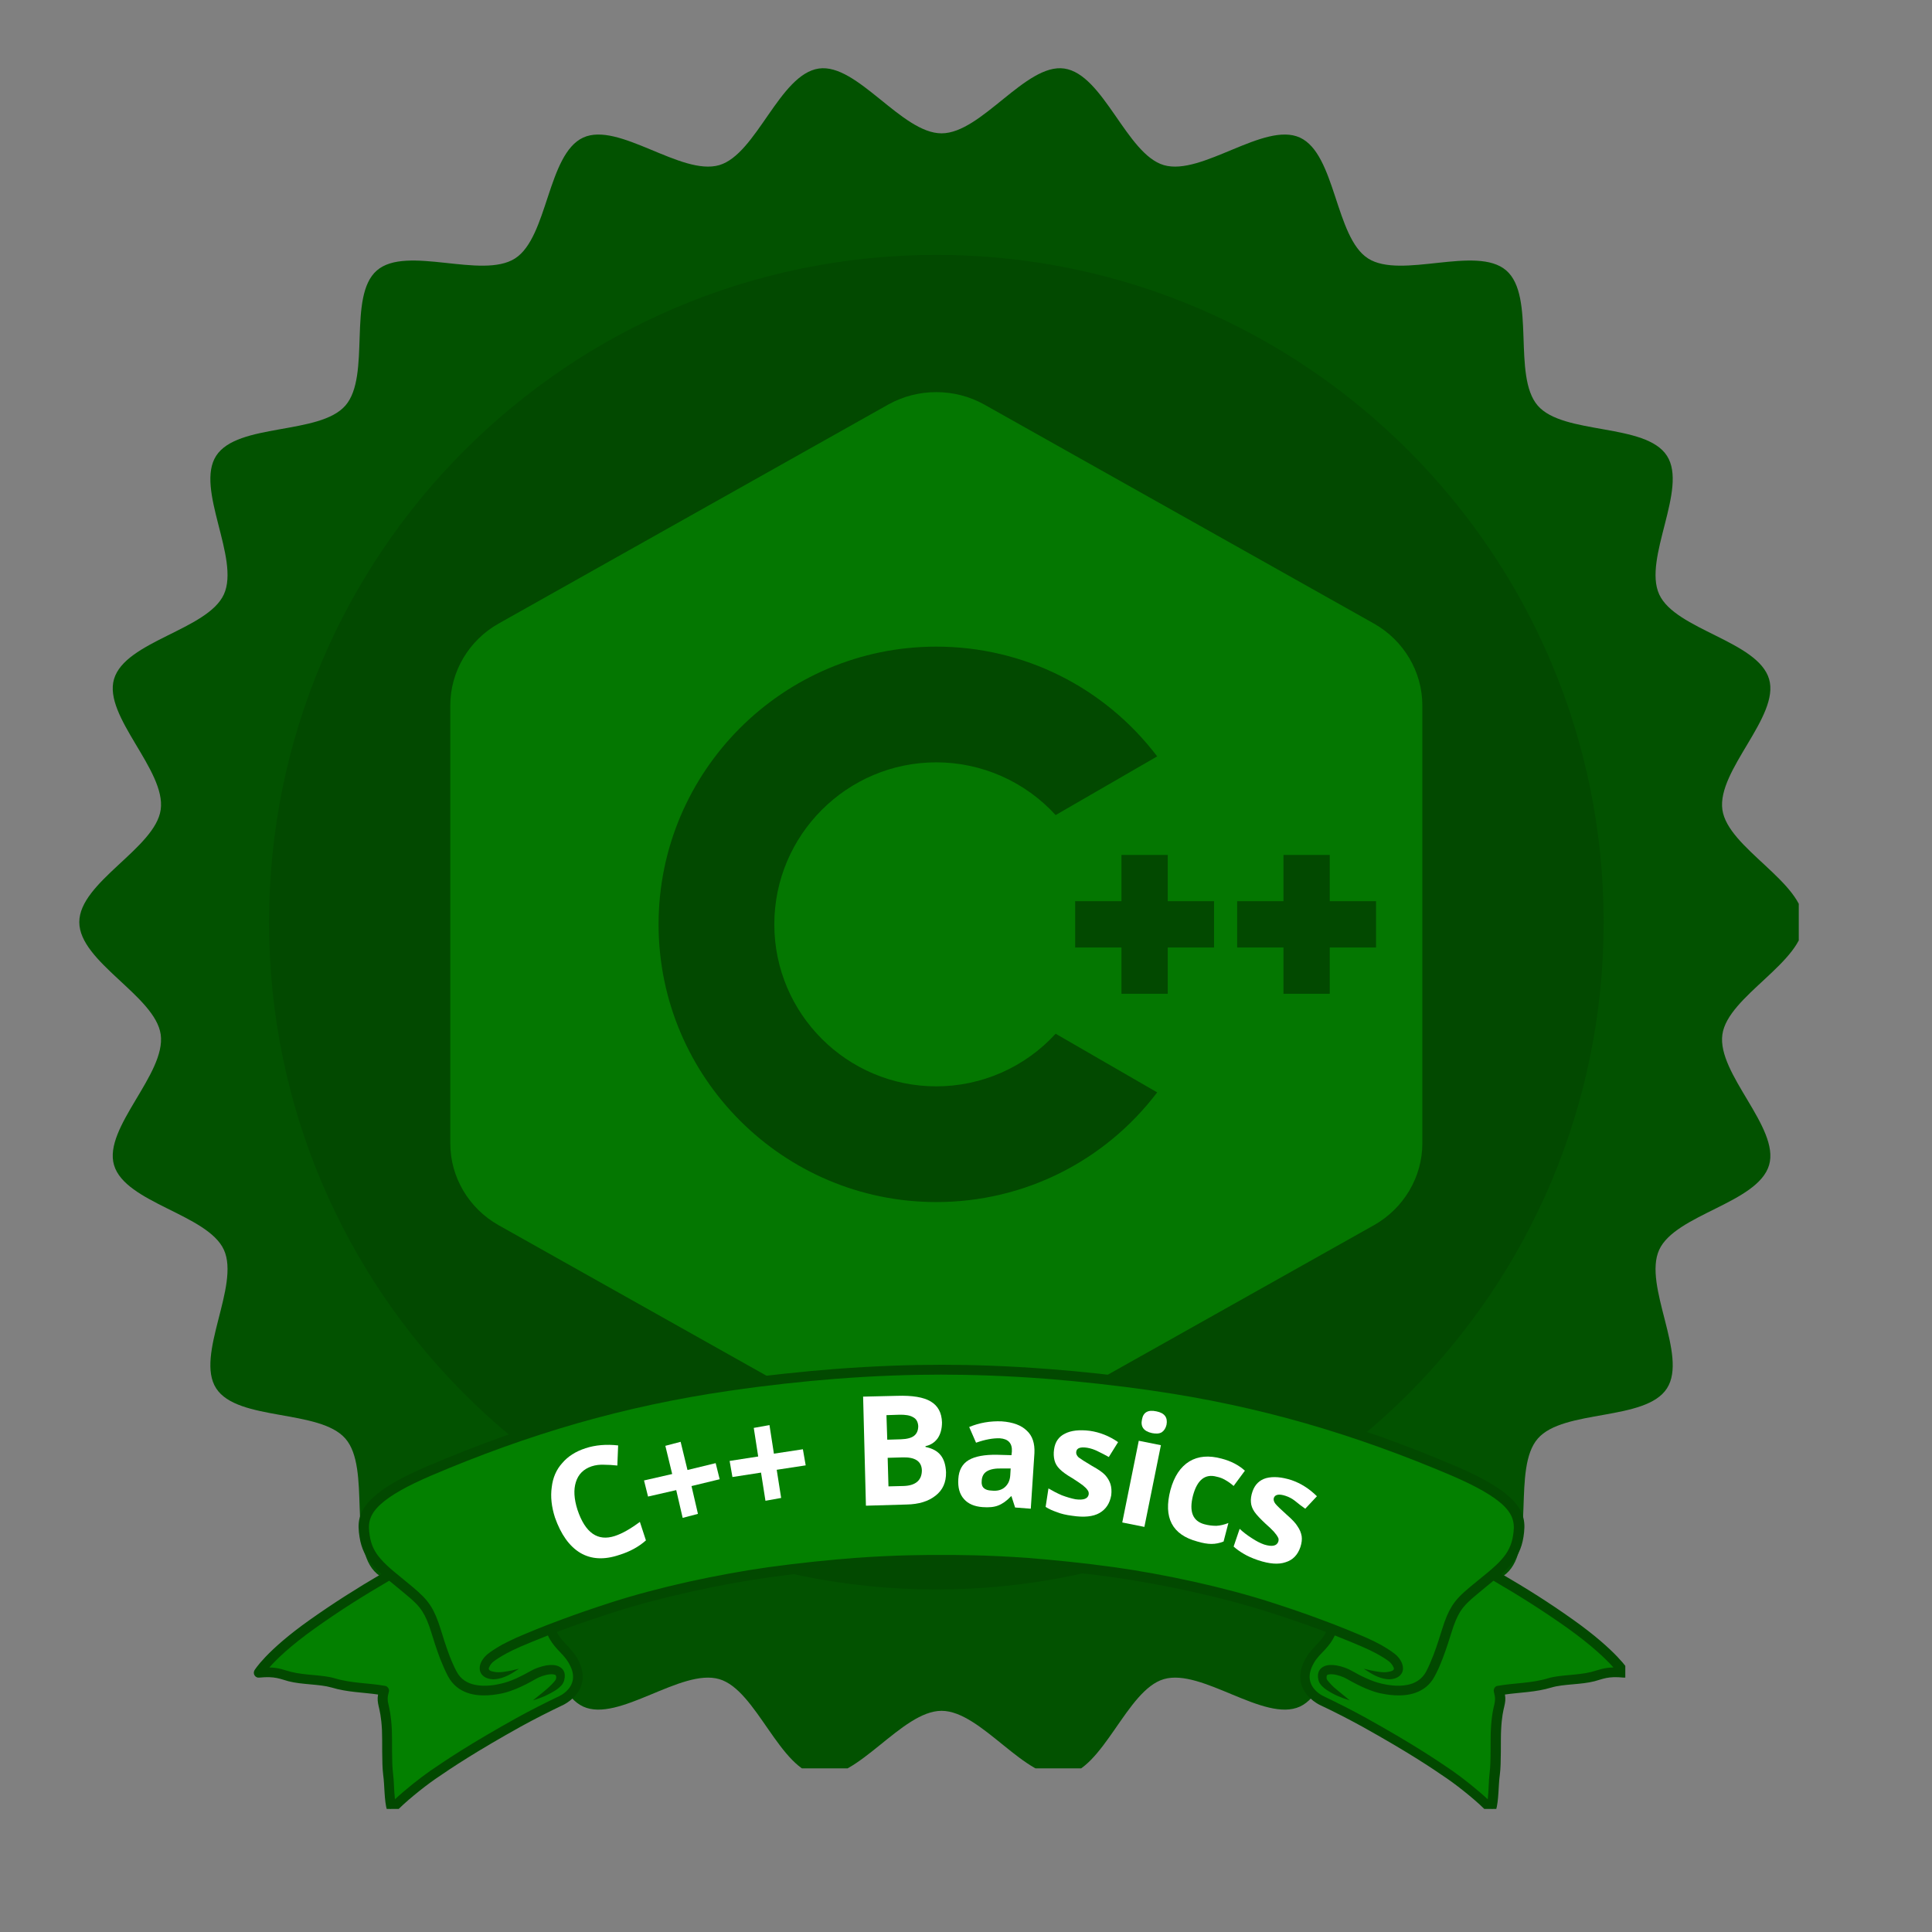 <svg xmlns="http://www.w3.org/2000/svg" xmlns:xlink="http://www.w3.org/1999/xlink" width="100" zoomAndPan="magnify" viewBox="0 0 75 75" height="100" preserveAspectRatio="xMidYMid meet" version="1.0"><rect x="0" y="0" width="75" height="75" fill="#808080" stroke="none"/><defs><g/><clipPath id="3ef53f5eb3"><path d="M 3.078 2.648 L 69.828 2.648 L 69.828 68.648 L 3.078 68.648 Z M 3.078 2.648 " clip-rule="nonzero"/></clipPath><clipPath id="928b070653"><path d="M 10.445 9.895 L 62.254 9.895 L 62.254 61.703 L 10.445 61.703 Z M 10.445 9.895 " clip-rule="nonzero"/></clipPath><clipPath id="0e588459d4"><path d="M 36.348 9.895 C 22.043 9.895 10.445 21.492 10.445 35.801 C 10.445 50.105 22.043 61.703 36.348 61.703 C 50.656 61.703 62.254 50.105 62.254 35.801 C 62.254 21.492 50.656 9.895 36.348 9.895 Z M 36.348 9.895 " clip-rule="nonzero"/></clipPath><clipPath id="2c83d867c4"><path d="M 17.379 15.039 L 55.629 15.039 L 55.629 56.289 L 17.379 56.289 Z M 17.379 15.039 " clip-rule="nonzero"/></clipPath><clipPath id="763087c293"><path d="M 10 53 L 63.094 53 L 63.094 70.223 L 10 70.223 Z M 10 53 " clip-rule="nonzero"/></clipPath><clipPath id="079e9ddc0b"><path d="M 9.844 52.973 L 63.094 52.973 L 63.094 70.223 L 9.844 70.223 Z M 9.844 52.973 " clip-rule="nonzero"/></clipPath></defs><g clip-path="url(#3ef53f5eb3)"><path fill="#025200" d="M 70.023 35.797 C 70.023 37.344 67.074 38.664 66.863 40.156 C 66.645 41.684 69.102 43.777 68.676 45.227 C 68.242 46.703 65.043 47.137 64.41 48.516 C 63.773 49.91 65.535 52.617 64.711 53.895 C 63.887 55.18 60.691 54.695 59.695 55.848 C 58.695 57 59.625 60.09 58.473 61.09 C 57.32 62.09 54.391 60.73 53.105 61.559 C 51.828 62.379 51.852 65.609 50.461 66.25 C 49.082 66.879 46.656 64.75 45.18 65.184 C 43.73 65.605 42.84 68.711 41.312 68.93 C 39.824 69.141 38.102 66.414 36.551 66.414 C 35.004 66.414 33.277 69.141 31.789 68.93 C 30.262 68.711 29.371 65.605 27.922 65.184 C 26.445 64.75 24.02 66.879 22.641 66.25 C 21.25 65.609 21.273 62.379 19.996 61.559 C 18.711 60.73 15.781 62.09 14.629 61.09 C 13.477 60.09 14.41 57 13.41 55.848 C 12.41 54.695 9.219 55.18 8.391 53.895 C 7.566 52.617 9.328 49.91 8.691 48.516 C 8.059 47.137 4.859 46.703 4.426 45.227 C 4 43.777 6.457 41.684 6.238 40.156 C 6.027 38.664 3.078 37.344 3.078 35.797 C 3.078 34.246 6.027 32.926 6.238 31.434 C 6.457 29.906 4 27.812 4.426 26.363 C 4.859 24.887 8.059 24.453 8.691 23.074 C 9.328 21.68 7.566 18.973 8.391 17.695 C 9.219 16.41 12.41 16.895 13.41 15.742 C 14.41 14.59 13.477 11.5 14.629 10.5 C 15.781 9.5 18.711 10.859 19.996 10.031 C 21.273 9.211 21.25 5.98 22.641 5.34 C 24.02 4.711 26.445 6.84 27.922 6.41 C 29.371 5.984 30.262 2.879 31.789 2.66 C 33.277 2.449 35.004 5.176 36.551 5.176 C 38.102 5.176 39.824 2.449 41.312 2.66 C 42.84 2.879 43.73 5.984 45.18 6.41 C 46.656 6.84 49.082 4.711 50.461 5.34 C 51.855 5.98 51.828 9.211 53.105 10.031 C 54.391 10.859 57.32 9.5 58.473 10.5 C 59.625 11.5 58.695 14.59 59.695 15.746 C 60.691 16.895 63.887 16.41 64.711 17.695 C 65.535 18.973 63.773 21.68 64.41 23.074 C 65.043 24.453 68.242 24.887 68.676 26.363 C 69.102 27.812 66.645 29.906 66.863 31.434 C 67.074 32.926 70.023 34.246 70.023 35.797 Z M 70.023 35.797 " fill-opacity="1" fill-rule="nonzero"/></g><g clip-path="url(#928b070653)"><g clip-path="url(#0e588459d4)"><path fill="#024900" d="M 10.445 9.895 L 62.254 9.895 L 62.254 61.703 L 10.445 61.703 Z M 10.445 9.895 " fill-opacity="1" fill-rule="nonzero"/></g></g><g clip-path="url(#2c83d867c4)"><path fill="#047701" d="M 53.336 24.207 L 38.207 15.703 C 37.059 15.062 35.633 15.062 34.484 15.703 L 19.355 24.207 C 18.199 24.859 17.48 26.074 17.48 27.383 L 17.48 44.387 C 17.48 45.695 18.199 46.91 19.355 47.562 L 34.484 56.062 C 35.062 56.387 35.703 56.547 36.348 56.547 C 36.988 56.547 37.629 56.387 38.207 56.062 L 53.336 47.562 C 54.492 46.91 55.215 45.695 55.215 44.387 L 55.215 27.383 C 55.215 26.074 54.492 24.859 53.336 24.207 Z M 36.348 46.664 C 30.402 46.664 25.566 41.828 25.566 35.883 C 25.566 29.938 30.402 25.102 36.348 25.102 C 39.742 25.102 42.883 26.68 44.922 29.363 L 40.98 31.641 C 39.801 30.348 38.117 29.594 36.348 29.594 C 32.879 29.594 30.059 32.418 30.059 35.883 C 30.059 39.352 32.879 42.172 36.348 42.172 C 38.117 42.172 39.801 41.422 40.98 40.129 L 44.922 42.406 C 42.883 45.09 39.742 46.664 36.348 46.664 Z M 47.129 36.781 L 45.332 36.781 L 45.332 38.578 L 43.535 38.578 L 43.535 36.781 L 41.738 36.781 L 41.738 34.984 L 43.535 34.984 L 43.535 33.188 L 45.332 33.188 L 45.332 34.984 L 47.129 34.984 Z M 53.418 36.781 L 51.621 36.781 L 51.621 38.578 L 49.824 38.578 L 49.824 36.781 L 48.027 36.781 L 48.027 34.984 L 49.824 34.984 L 49.824 33.188 L 51.621 33.188 L 51.621 34.984 L 53.418 34.984 Z M 53.418 36.781 " fill-opacity="1" fill-rule="nonzero"/></g><g clip-path="url(#763087c293)"><path fill="#038000" d="M 36.547 53.172 C 41.371 53.117 44.391 53.777 47.945 54.328 C 49.141 54.516 51.578 55.355 53.383 55.922 C 55.652 56.641 57.258 57.445 58.375 58.172 C 59.121 58.652 59.434 60 57.957 61.129 C 59.719 62.113 61.367 63.266 63.043 64.938 L 58.238 65.68 L 57.938 70.23 C 56.496 68.883 54.895 67.871 53.523 67.207 C 52.488 66.703 50.547 65.965 50.656 65.047 C 50.766 64.16 51.707 63.832 51.707 63.238 C 51.707 63.238 49.805 62.453 47.547 61.895 C 44.461 61.129 40.391 60.527 36.547 60.559 L 36.539 60.559 C 32.695 60.527 28.625 61.129 25.539 61.895 C 23.281 62.453 21.375 63.238 21.375 63.238 C 21.379 63.832 22.32 64.16 22.43 65.047 C 22.539 65.965 20.602 66.703 19.559 67.207 C 18.188 67.871 16.586 68.883 15.148 70.23 L 14.848 65.68 L 10.047 64.938 C 11.727 63.266 13.375 62.117 15.133 61.129 C 13.66 60 13.973 58.652 14.715 58.172 C 15.832 57.449 17.438 56.641 19.707 55.922 C 21.512 55.355 23.949 54.516 25.145 54.328 C 28.699 53.777 31.719 53.117 36.547 53.172 Z M 36.547 53.172 " fill-opacity="1" fill-rule="evenodd"/></g><g clip-path="url(#079e9ddc0b)"><path fill="#024900" d="M 36.598 52.98 L 36.547 52.98 C 35.395 52.98 34 53.023 32.398 53.145 C 31.145 53.242 29.766 53.387 28.273 53.602 C 26.176 53.902 24.211 54.328 22.32 54.867 C 20.355 55.43 18.469 56.117 16.594 56.918 C 15.539 57.363 14.898 57.754 14.516 58.102 C 13.859 58.688 13.883 59.176 13.957 59.664 C 14.027 60.125 14.207 60.465 14.477 60.777 C 14.574 60.887 14.684 60.992 14.801 61.102 C 13.836 61.668 12.965 62.219 12.031 62.879 C 10.324 64.086 9.879 64.84 9.879 64.84 C 9.844 64.902 9.844 64.98 9.883 65.039 C 9.922 65.102 9.992 65.133 10.062 65.125 C 10.684 65.062 10.875 65.18 11.199 65.266 C 11.727 65.402 12.41 65.375 12.867 65.508 C 13.484 65.695 14.082 65.695 14.676 65.781 C 14.645 65.965 14.664 66.078 14.699 66.234 C 14.738 66.406 14.801 66.641 14.828 67.16 C 14.848 67.57 14.816 68.438 14.875 68.898 C 14.934 69.309 14.91 69.895 15.027 70.285 C 15.051 70.348 15.102 70.398 15.168 70.414 C 15.234 70.43 15.305 70.406 15.352 70.355 C 15.66 70.008 16.43 69.383 16.918 69.047 C 17.551 68.613 18.461 68.004 20.223 67.023 C 20.734 66.742 21.293 66.457 21.875 66.18 C 21.961 66.137 22.516 65.84 22.609 65.258 C 22.645 65.012 22.605 64.707 22.398 64.355 C 22.262 64.125 22.082 63.949 21.91 63.762 C 21.801 63.641 21.691 63.516 21.621 63.352 C 21.738 63.305 21.867 63.258 22 63.211 C 22.5 63.027 23.102 62.82 23.836 62.586 C 24.742 62.293 25.781 62.02 26.824 61.789 C 27.875 61.555 28.934 61.363 29.875 61.23 C 31.145 61.055 32.258 60.941 33.203 60.871 C 34.754 60.754 35.852 60.746 36.438 60.742 L 36.547 60.742 C 37.102 60.742 38.238 60.742 39.891 60.871 C 40.836 60.941 41.953 61.055 43.223 61.23 C 44.16 61.363 45.215 61.555 46.27 61.789 C 47.316 62.02 48.352 62.293 49.262 62.586 C 49.992 62.82 50.594 63.027 51.098 63.211 C 51.23 63.258 51.355 63.305 51.477 63.352 C 51.402 63.512 51.297 63.641 51.188 63.762 C 51.016 63.949 50.832 64.125 50.699 64.355 C 50.492 64.707 50.453 65.012 50.488 65.258 C 50.582 65.84 51.137 66.137 51.223 66.18 C 51.805 66.453 52.363 66.742 52.875 67.023 C 54.637 68.004 55.551 68.613 56.18 69.047 C 56.668 69.383 57.438 70.008 57.746 70.355 C 57.793 70.406 57.859 70.43 57.93 70.414 C 57.996 70.398 58.051 70.348 58.07 70.285 C 58.188 69.895 58.164 69.309 58.223 68.898 C 58.285 68.434 58.25 67.57 58.273 67.16 C 58.297 66.641 58.359 66.406 58.398 66.234 C 58.434 66.078 58.453 65.965 58.422 65.781 C 59.016 65.695 59.613 65.695 60.23 65.508 C 60.688 65.371 61.371 65.402 61.898 65.266 C 62.227 65.18 62.414 65.062 63.035 65.125 C 63.105 65.133 63.176 65.102 63.215 65.039 C 63.254 64.98 63.258 64.902 63.219 64.84 C 63.219 64.84 62.773 64.086 61.066 62.875 C 60.133 62.211 59.262 61.664 58.297 61.102 C 58.414 60.992 58.523 60.887 58.621 60.773 C 58.891 60.461 59.07 60.125 59.141 59.664 C 59.215 59.172 59.238 58.684 58.582 58.098 C 58.199 57.75 57.559 57.363 56.504 56.914 C 54.629 56.113 52.742 55.43 50.777 54.867 C 48.887 54.328 46.926 53.902 44.824 53.598 C 43.332 53.387 41.953 53.238 40.699 53.145 C 39.117 53.023 37.742 52.98 36.598 52.98 Z M 36.492 53.363 C 35.359 53.363 33.992 53.406 32.426 53.527 C 31.18 53.625 29.809 53.773 28.328 53.988 C 26.25 54.289 24.305 54.711 22.43 55.246 C 20.48 55.805 18.613 56.484 16.75 57.277 C 15.754 57.703 15.145 58.062 14.781 58.391 C 14.273 58.848 14.293 59.227 14.352 59.605 C 14.406 59.984 14.551 60.258 14.777 60.516 C 15.074 60.863 15.504 61.172 16.027 61.613 C 16.332 61.871 16.547 62.074 16.719 62.344 C 16.867 62.574 16.984 62.852 17.113 63.266 C 17.18 63.488 17.301 63.879 17.445 64.262 C 17.531 64.484 17.625 64.703 17.727 64.891 C 17.891 65.207 18.168 65.352 18.449 65.406 C 18.852 65.488 19.266 65.402 19.449 65.359 C 19.629 65.32 19.828 65.25 20.039 65.156 C 20.223 65.07 20.418 64.973 20.609 64.863 C 20.754 64.777 20.988 64.691 21.203 64.652 C 21.383 64.621 21.559 64.629 21.68 64.684 C 21.859 64.766 21.98 64.926 21.902 65.227 C 21.887 65.289 21.852 65.363 21.789 65.434 C 21.73 65.492 21.664 65.555 21.578 65.609 C 21.445 65.695 21.289 65.777 21.145 65.844 C 20.898 65.949 20.688 66.008 20.688 66.008 C 20.688 66.008 20.863 65.871 21.07 65.699 C 21.152 65.633 21.234 65.562 21.312 65.492 C 21.379 65.43 21.438 65.367 21.492 65.309 C 21.539 65.254 21.578 65.207 21.586 65.164 C 21.598 65.105 21.594 65.062 21.57 65.031 C 21.559 65.016 21.535 65.012 21.508 65.004 C 21.461 64.992 21.41 64.992 21.359 64.996 C 21.16 65.012 20.93 65.098 20.793 65.18 C 20.547 65.324 20.301 65.449 20.066 65.547 C 19.879 65.625 19.699 65.688 19.535 65.727 C 19.285 65.781 18.672 65.902 18.141 65.715 C 17.844 65.609 17.574 65.414 17.391 65.07 C 17.285 64.871 17.184 64.637 17.09 64.402 C 16.941 64.008 16.816 63.613 16.746 63.379 C 16.633 63.012 16.527 62.762 16.395 62.555 C 16.242 62.316 16.051 62.141 15.777 61.914 C 15.535 61.707 15.309 61.531 15.109 61.363 C 14.109 61.945 13.215 62.508 12.258 63.188 C 11.273 63.887 10.73 64.418 10.457 64.73 C 10.836 64.738 11.023 64.832 11.301 64.902 C 11.832 65.039 12.523 65.012 12.984 65.148 C 13.656 65.352 14.305 65.328 14.945 65.445 C 15 65.453 15.043 65.484 15.07 65.527 C 15.102 65.574 15.109 65.625 15.094 65.676 C 15.031 65.91 15.043 66.008 15.078 66.156 C 15.117 66.34 15.184 66.59 15.211 67.145 C 15.23 67.547 15.199 68.395 15.258 68.852 C 15.297 69.141 15.293 69.52 15.332 69.848 C 15.723 69.484 16.309 69.016 16.711 68.738 C 17.348 68.301 18.27 67.684 20.047 66.695 C 20.562 66.41 21.129 66.121 21.719 65.84 C 21.777 65.812 22.176 65.609 22.238 65.199 C 22.266 65.023 22.227 64.809 22.074 64.551 C 21.953 64.34 21.789 64.188 21.633 64.02 C 21.492 63.863 21.363 63.699 21.27 63.488 C 20.832 63.66 20.488 63.801 20.199 63.926 C 19.992 64.016 19.816 64.102 19.672 64.18 C 19.441 64.305 19.285 64.406 19.18 64.484 C 19.109 64.535 19.039 64.613 19.004 64.695 C 18.984 64.73 18.965 64.766 18.977 64.797 C 18.996 64.852 19.059 64.879 19.176 64.898 C 19.289 64.926 19.414 64.918 19.543 64.902 C 19.754 64.875 19.965 64.828 20.145 64.781 C 20.02 64.863 19.875 64.965 19.711 65.043 C 19.672 65.062 19.633 65.078 19.594 65.094 C 19.441 65.156 19.289 65.188 19.145 65.191 C 18.848 65.176 18.711 65.047 18.652 64.918 C 18.613 64.832 18.613 64.727 18.641 64.621 C 18.688 64.457 18.824 64.289 18.961 64.188 C 19.07 64.102 19.242 63.988 19.488 63.848 C 19.645 63.766 19.824 63.676 20.047 63.574 C 20.484 63.387 21.043 63.148 21.863 62.848 C 22.371 62.66 22.973 62.449 23.711 62.211 C 24.629 61.914 25.68 61.637 26.734 61.402 C 27.801 61.168 28.871 60.973 29.816 60.84 C 31.094 60.664 32.219 60.555 33.168 60.48 C 34.84 60.359 35.988 60.363 36.543 60.363 C 37.102 60.363 38.246 60.359 39.914 60.48 C 40.867 60.555 41.992 60.664 43.27 60.84 C 44.219 60.973 45.289 61.168 46.348 61.402 C 47.406 61.637 48.457 61.914 49.375 62.211 C 50.113 62.449 50.719 62.66 51.223 62.848 C 52.043 63.148 52.602 63.387 53.039 63.574 C 53.258 63.672 53.441 63.762 53.598 63.848 C 53.844 63.988 54.016 64.102 54.125 64.188 C 54.262 64.289 54.398 64.457 54.441 64.621 C 54.473 64.727 54.473 64.832 54.434 64.918 C 54.375 65.047 54.238 65.176 53.941 65.191 C 53.797 65.188 53.645 65.156 53.492 65.094 C 53.453 65.078 53.414 65.062 53.375 65.043 C 53.215 64.961 53.07 64.863 52.941 64.781 C 53.117 64.824 53.332 64.875 53.543 64.902 C 53.672 64.918 53.797 64.926 53.906 64.898 C 54.023 64.879 54.09 64.852 54.109 64.797 C 54.117 64.766 54.102 64.73 54.082 64.695 C 54.043 64.613 53.973 64.535 53.906 64.484 C 53.801 64.406 53.645 64.305 53.414 64.18 C 53.266 64.102 53.094 64.016 52.883 63.926 C 52.594 63.801 52.254 63.66 51.816 63.488 C 51.723 63.699 51.594 63.863 51.453 64.02 C 51.297 64.188 51.129 64.34 51.008 64.551 C 50.859 64.809 50.82 65.023 50.848 65.199 C 50.91 65.609 51.309 65.812 51.367 65.84 C 51.957 66.121 52.523 66.41 53.039 66.695 C 54.816 67.684 55.738 68.301 56.375 68.738 C 56.777 69.016 57.363 69.484 57.754 69.848 C 57.793 69.52 57.789 69.141 57.824 68.852 C 57.887 68.398 57.852 67.547 57.875 67.145 C 57.902 66.59 57.969 66.34 58.012 66.156 C 58.043 66.008 58.055 65.91 57.992 65.676 C 57.98 65.625 57.988 65.57 58.016 65.527 C 58.043 65.48 58.09 65.449 58.141 65.445 C 58.785 65.328 59.434 65.352 60.105 65.148 C 60.562 65.012 61.254 65.039 61.785 64.902 C 62.062 64.828 62.254 64.738 62.633 64.73 C 62.355 64.418 61.812 63.887 60.832 63.188 C 59.871 62.508 58.977 61.945 57.977 61.363 C 57.777 61.531 57.551 61.707 57.309 61.914 C 57.035 62.141 56.848 62.316 56.691 62.555 C 56.562 62.762 56.457 63.012 56.344 63.379 C 56.273 63.609 56.148 64.008 55.996 64.402 C 55.906 64.637 55.805 64.871 55.695 65.07 C 55.516 65.414 55.242 65.609 54.945 65.715 C 54.414 65.902 53.805 65.781 53.551 65.727 C 53.387 65.688 53.207 65.625 53.02 65.547 C 52.789 65.449 52.539 65.32 52.293 65.18 C 52.156 65.098 51.926 65.012 51.73 64.996 C 51.676 64.992 51.625 64.992 51.578 65.004 C 51.555 65.008 51.527 65.012 51.516 65.031 C 51.496 65.062 51.492 65.105 51.5 65.164 C 51.508 65.207 51.551 65.254 51.598 65.309 C 51.648 65.367 51.707 65.43 51.773 65.492 C 51.852 65.562 51.938 65.633 52.02 65.699 C 52.227 65.871 52.398 66.008 52.398 66.008 C 52.398 66.008 52.191 65.949 51.945 65.844 C 51.797 65.781 51.645 65.699 51.512 65.609 C 51.426 65.555 51.355 65.492 51.301 65.434 C 51.238 65.363 51.199 65.293 51.184 65.227 C 51.109 64.926 51.23 64.766 51.406 64.684 C 51.531 64.629 51.703 64.621 51.883 64.652 C 52.102 64.688 52.332 64.777 52.48 64.863 C 52.668 64.973 52.863 65.074 53.051 65.156 C 53.258 65.25 53.461 65.32 53.637 65.359 C 53.824 65.402 54.238 65.488 54.637 65.406 C 54.918 65.352 55.191 65.207 55.363 64.891 C 55.461 64.703 55.555 64.484 55.641 64.262 C 55.789 63.879 55.906 63.488 55.977 63.266 C 56.102 62.855 56.223 62.574 56.367 62.344 C 56.539 62.074 56.75 61.871 57.059 61.613 C 57.586 61.172 58.012 60.863 58.312 60.516 C 58.535 60.258 58.68 59.984 58.738 59.605 C 58.797 59.227 58.812 58.844 58.309 58.391 C 57.941 58.062 57.332 57.703 56.34 57.277 C 54.477 56.484 52.605 55.805 50.656 55.246 C 48.785 54.711 46.84 54.289 44.758 53.988 C 43.277 53.773 41.906 53.629 40.66 53.527 C 39.07 53.406 37.684 53.363 36.543 53.363 Z M 36.492 53.363 " fill-opacity="1" fill-rule="evenodd"/></g><g fill="#ffffff" fill-opacity="1"><g transform="translate(21.887, 61.017)"><g><path d="M 1.078 -4.094 C 0.766 -3.988 0.562 -3.785 0.469 -3.484 C 0.375 -3.191 0.395 -2.832 0.531 -2.406 C 0.832 -1.508 1.316 -1.172 1.984 -1.391 C 2.266 -1.484 2.586 -1.664 2.953 -1.938 L 3.188 -1.219 C 2.906 -0.969 2.562 -0.781 2.156 -0.656 C 1.57 -0.457 1.066 -0.484 0.641 -0.734 C 0.211 -0.992 -0.113 -1.453 -0.344 -2.109 C -0.477 -2.523 -0.52 -2.914 -0.469 -3.281 C -0.426 -3.656 -0.289 -3.969 -0.062 -4.219 C 0.156 -4.477 0.457 -4.672 0.844 -4.797 C 1.227 -4.922 1.648 -4.957 2.109 -4.906 L 2.078 -4.125 C 1.898 -4.145 1.727 -4.156 1.562 -4.156 C 1.395 -4.164 1.234 -4.145 1.078 -4.094 Z M 1.078 -4.094 "/></g></g></g><g fill="#ffffff" fill-opacity="1"><g transform="translate(25.313, 59.877)"><g><path d="M 0.938 -2.031 L -0.156 -1.781 L -0.312 -2.406 L 0.781 -2.656 L 0.516 -3.75 L 1.109 -3.906 L 1.375 -2.812 L 2.469 -3.078 L 2.625 -2.453 L 1.531 -2.188 L 1.781 -1.109 L 1.188 -0.953 Z M 0.938 -2.031 "/></g></g></g><g fill="#ffffff" fill-opacity="1"><g transform="translate(28.449, 59.119)"><g><path d="M 1.094 -1.953 L -0.016 -1.781 L -0.125 -2.406 L 0.984 -2.578 L 0.812 -3.688 L 1.422 -3.797 L 1.594 -2.688 L 2.719 -2.859 L 2.828 -2.234 L 1.703 -2.062 L 1.875 -0.969 L 1.266 -0.859 Z M 1.094 -1.953 "/></g></g></g><g fill="#ffffff" fill-opacity="1"><g transform="translate(31.68, 58.644)"><g/></g></g><g fill="#ffffff" fill-opacity="1"><g transform="translate(33.084, 58.467)"><g><path d="M 0.422 -4.25 L 1.734 -4.281 C 2.336 -4.301 2.773 -4.227 3.047 -4.062 C 3.328 -3.895 3.473 -3.625 3.484 -3.25 C 3.484 -3 3.426 -2.789 3.312 -2.625 C 3.195 -2.469 3.039 -2.367 2.844 -2.328 L 2.844 -2.297 C 3.113 -2.242 3.312 -2.133 3.438 -1.969 C 3.562 -1.812 3.629 -1.594 3.641 -1.312 C 3.648 -0.926 3.516 -0.625 3.234 -0.406 C 2.961 -0.188 2.586 -0.07 2.109 -0.062 L 0.531 -0.016 Z M 1.359 -2.578 L 1.891 -2.594 C 2.129 -2.602 2.301 -2.648 2.406 -2.734 C 2.508 -2.816 2.562 -2.941 2.562 -3.109 C 2.551 -3.273 2.484 -3.391 2.359 -3.453 C 2.242 -3.523 2.062 -3.555 1.812 -3.547 L 1.328 -3.531 Z M 1.375 -1.875 L 1.406 -0.766 L 2 -0.781 C 2.238 -0.789 2.414 -0.848 2.531 -0.953 C 2.645 -1.055 2.703 -1.203 2.703 -1.391 C 2.691 -1.742 2.438 -1.91 1.938 -1.891 Z M 1.375 -1.875 "/></g></g></g><g fill="#ffffff" fill-opacity="1"><g transform="translate(36.89, 58.365)"><g><path d="M 2.516 0.156 L 2.375 -0.281 L 2.359 -0.281 C 2.191 -0.102 2.023 0.016 1.859 0.078 C 1.703 0.141 1.5 0.16 1.25 0.141 C 0.938 0.117 0.695 0.016 0.531 -0.172 C 0.363 -0.359 0.289 -0.617 0.312 -0.953 C 0.332 -1.297 0.469 -1.539 0.719 -1.688 C 0.969 -1.832 1.332 -1.898 1.812 -1.891 L 2.375 -1.875 L 2.391 -2.016 C 2.41 -2.336 2.254 -2.508 1.922 -2.531 C 1.66 -2.539 1.352 -2.484 1 -2.359 L 0.734 -2.969 C 1.129 -3.133 1.551 -3.207 2 -3.188 C 2.438 -3.156 2.758 -3.035 2.969 -2.828 C 3.188 -2.629 3.285 -2.336 3.266 -1.953 L 3.125 0.203 Z M 2.344 -1.359 L 2.016 -1.359 C 1.754 -1.367 1.555 -1.332 1.422 -1.25 C 1.297 -1.176 1.227 -1.051 1.219 -0.875 C 1.195 -0.633 1.328 -0.508 1.609 -0.5 C 1.816 -0.477 1.984 -0.52 2.109 -0.625 C 2.242 -0.738 2.316 -0.895 2.328 -1.094 Z M 2.344 -1.359 "/></g></g></g><g fill="#ffffff" fill-opacity="1"><g transform="translate(40.31, 58.592)"><g><path d="M 2.828 -0.547 C 2.773 -0.234 2.625 -0.004 2.375 0.141 C 2.125 0.285 1.77 0.32 1.312 0.25 C 1.07 0.219 0.875 0.172 0.719 0.109 C 0.562 0.055 0.414 -0.008 0.281 -0.094 L 0.391 -0.812 C 0.547 -0.719 0.719 -0.629 0.906 -0.547 C 1.102 -0.473 1.281 -0.422 1.438 -0.391 C 1.75 -0.348 1.922 -0.41 1.953 -0.578 C 1.961 -0.648 1.945 -0.707 1.906 -0.75 C 1.875 -0.801 1.812 -0.863 1.719 -0.938 C 1.625 -1.008 1.492 -1.098 1.328 -1.203 C 1.098 -1.336 0.93 -1.457 0.828 -1.562 C 0.723 -1.664 0.656 -1.781 0.625 -1.906 C 0.594 -2.031 0.586 -2.172 0.609 -2.328 C 0.648 -2.617 0.789 -2.82 1.031 -2.938 C 1.27 -3.062 1.594 -3.098 2 -3.047 C 2.383 -2.992 2.75 -2.848 3.094 -2.609 L 2.734 -2.031 C 2.586 -2.113 2.445 -2.188 2.312 -2.25 C 2.176 -2.32 2.035 -2.367 1.891 -2.391 C 1.629 -2.43 1.488 -2.379 1.469 -2.234 C 1.457 -2.16 1.488 -2.086 1.562 -2.016 C 1.645 -1.953 1.816 -1.844 2.078 -1.688 C 2.328 -1.551 2.5 -1.43 2.594 -1.328 C 2.688 -1.223 2.754 -1.109 2.797 -0.984 C 2.836 -0.859 2.848 -0.711 2.828 -0.547 Z M 2.828 -0.547 "/></g></g></g><g fill="#ffffff" fill-opacity="1"><g transform="translate(43.113, 59.008)"><g><path d="M 1.219 -3.906 C 1.27 -4.188 1.457 -4.289 1.781 -4.219 C 2.094 -4.156 2.223 -3.984 2.172 -3.703 C 2.141 -3.566 2.078 -3.469 1.984 -3.406 C 1.891 -3.352 1.766 -3.344 1.609 -3.375 C 1.285 -3.445 1.156 -3.625 1.219 -3.906 Z M 1.312 0.266 L 0.453 0.094 L 1.094 -3.078 L 1.953 -2.906 Z M 1.312 0.266 "/></g></g></g><g fill="#ffffff" fill-opacity="1"><g transform="translate(44.78, 59.326)"><g><path d="M 1.703 0.516 C 0.723 0.254 0.375 -0.41 0.656 -1.484 C 0.801 -2.016 1.047 -2.383 1.391 -2.594 C 1.734 -2.801 2.148 -2.836 2.641 -2.703 C 3.004 -2.609 3.305 -2.453 3.547 -2.234 L 3.109 -1.641 C 3.004 -1.734 2.895 -1.812 2.781 -1.875 C 2.676 -1.938 2.566 -1.977 2.453 -2 C 2.004 -2.125 1.695 -1.879 1.531 -1.266 C 1.375 -0.648 1.52 -0.281 1.969 -0.156 C 2.125 -0.113 2.281 -0.094 2.438 -0.094 C 2.594 -0.102 2.75 -0.141 2.906 -0.203 L 2.719 0.516 C 2.562 0.578 2.406 0.609 2.25 0.609 C 2.094 0.609 1.91 0.578 1.703 0.516 Z M 1.703 0.516 "/></g></g></g><g fill="#ffffff" fill-opacity="1"><g transform="translate(47.592, 60.068)"><g><path d="M 2.891 -0.016 C 2.785 0.297 2.594 0.492 2.312 0.578 C 2.039 0.672 1.688 0.645 1.25 0.5 C 1.031 0.426 0.844 0.344 0.688 0.25 C 0.539 0.164 0.41 0.07 0.297 -0.031 L 0.531 -0.719 C 0.664 -0.594 0.82 -0.473 1 -0.359 C 1.176 -0.242 1.336 -0.16 1.484 -0.109 C 1.785 -0.016 1.969 -0.051 2.031 -0.219 C 2.051 -0.289 2.047 -0.348 2.016 -0.391 C 1.992 -0.441 1.941 -0.516 1.859 -0.609 C 1.773 -0.703 1.664 -0.805 1.531 -0.922 C 1.332 -1.109 1.191 -1.258 1.109 -1.375 C 1.023 -1.5 0.977 -1.625 0.969 -1.75 C 0.957 -1.875 0.977 -2.016 1.031 -2.172 C 1.125 -2.441 1.301 -2.613 1.562 -2.688 C 1.832 -2.758 2.16 -2.734 2.547 -2.609 C 2.91 -2.484 3.238 -2.273 3.531 -1.984 L 3.078 -1.5 C 2.93 -1.602 2.801 -1.703 2.688 -1.797 C 2.57 -1.891 2.445 -1.957 2.312 -2 C 2.062 -2.082 1.91 -2.055 1.859 -1.922 C 1.836 -1.848 1.859 -1.77 1.922 -1.688 C 1.984 -1.613 2.129 -1.473 2.359 -1.266 C 2.566 -1.086 2.707 -0.938 2.781 -0.812 C 2.863 -0.695 2.914 -0.57 2.938 -0.438 C 2.957 -0.312 2.941 -0.172 2.891 -0.016 Z M 2.891 -0.016 "/></g></g></g></svg>